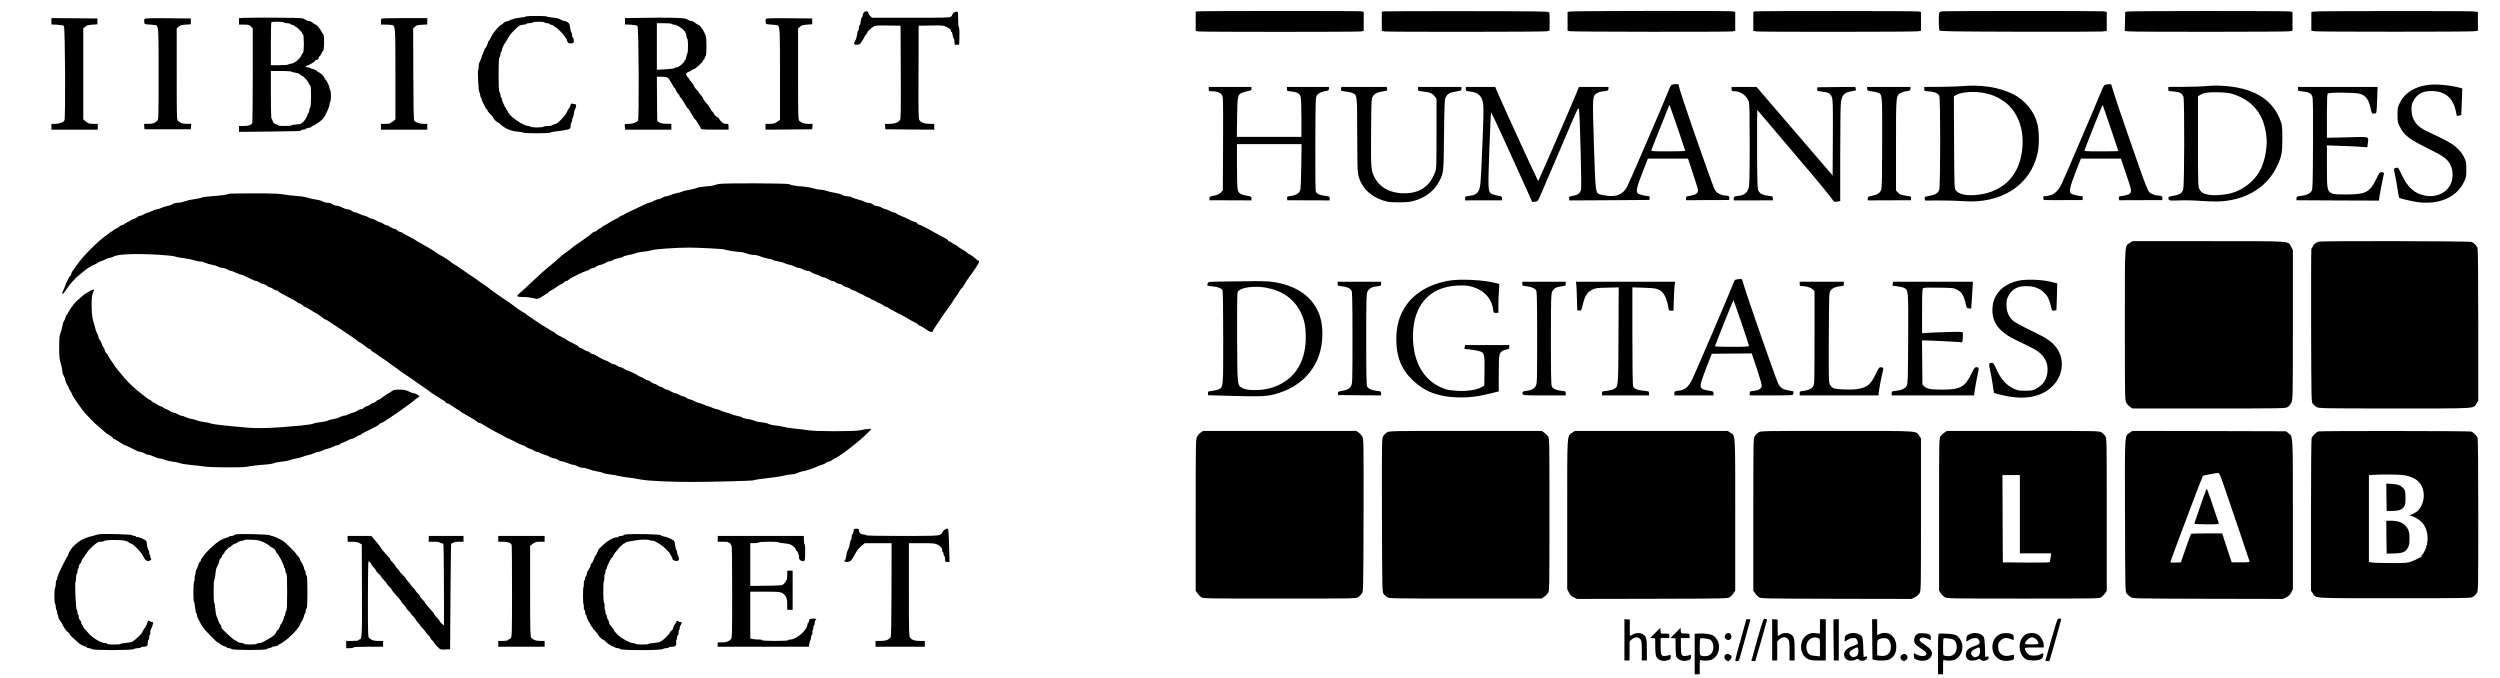<?xml version="1.0" standalone="no"?>
<!DOCTYPE svg PUBLIC "-//W3C//DTD SVG 20010904//EN"
 "http://www.w3.org/TR/2001/REC-SVG-20010904/DTD/svg10.dtd">
<svg version="1.0" xmlns="http://www.w3.org/2000/svg"
 width="3452pt" height="936pt" viewBox="0 0 3452 936"
 preserveAspectRatio="xMidYMid meet">

<g transform="translate(0,936) scale(0.1,-0.1)"
fill="#000000" stroke="none">
<path d="M11925 9184 c-8 -13 -15 -32 -15 -44 0 -11 -4 -20 -9 -20 -5 0 -12
-25 -16 -55 -3 -30 -11 -55 -16 -55 -5 0 -9 -16 -9 -35 0 -19 -4 -35 -9 -35
-5 0 -12 -23 -16 -52 -4 -29 -11 -60 -16 -70 -5 -10 -14 -28 -20 -39 -14 -28
0 -41 41 -37 20 2 37 11 44 23 6 11 13 22 16 25 8 8 30 44 39 65 5 12 16 27
25 34 9 7 14 17 11 21 -6 9 60 70 95 88 18 9 72 12 195 10 l170 -3 3 -644 c2
-590 1 -646 -15 -663 -29 -33 -74 -48 -140 -48 l-64 0 3 -37 3 -38 338 -3 337
-2 0 40 0 40 -63 0 c-66 0 -111 15 -140 48 -15 16 -16 77 -14 663 l2 644 170
3 c168 3 170 2 223 -25 33 -17 52 -34 52 -45 0 -10 4 -18 9 -18 5 0 12 -20 15
-45 4 -24 11 -47 17 -50 5 -4 9 -24 9 -46 0 -39 1 -40 33 -37 l32 3 3 114 c2
69 -1 118 -8 125 -5 5 -10 55 -10 113 0 101 0 103 -23 103 -22 0 -57 -27 -57
-44 0 -4 -8 -15 -17 -24 -15 -16 -64 -17 -554 -17 l-537 0 -26 24 c-14 14 -26
32 -26 42 0 28 -47 30 -65 3z"/>
<path d="M16538 9203 l-28 -4 0 -133 0 -133 38 -7 c48 -8 2196 -8 2245 0 l37
7 0 132 0 132 -37 7 c-41 6 -2211 6 -2255 -1z"/>
<path d="M19113 9203 l-33 -4 0 -133 0 -133 46 -7 c64 -8 2179 -7 2229 2 l40
7 3 120 c1 66 -2 127 -8 135 -8 13 -145 15 -1127 16 -615 1 -1133 -1 -1150 -3z"/>
<path d="M21675 9201 l-30 -6 0 -130 0 -130 30 -6 c39 -9 2178 -11 2239 -3
l46 7 0 132 0 132 -46 7 c-61 8 -2200 6 -2239 -3z"/>
<path d="M24243 9203 l-33 -4 0 -133 0 -133 46 -7 c64 -8 2179 -7 2229 2 l40
7 0 130 0 130 -40 7 c-41 7 -2184 8 -2242 1z"/>
<path d="M26815 9203 c-16 -3 -33 -10 -37 -16 -11 -17 -9 -229 2 -247 8 -13
142 -15 1087 -18 593 -2 1111 0 1151 3 l72 7 0 132 0 133 -52 7 c-59 6 -2175
6 -2223 -1z"/>
<path d="M29380 9201 l-35 -6 -3 -131 -3 -131 53 -6 c73 -9 2173 -8 2223 1
l40 7 0 130 0 130 -40 7 c-49 8 -2186 8 -2235 -1z"/>
<path d="M31960 9201 l-45 -6 0 -130 0 -130 50 -7 c65 -8 2123 -8 2195 0 l55
7 0 130 0 130 -55 7 c-69 8 -2139 7 -2200 -1z"/>
<path d="M7256 9131 c-3 -4 -38 -11 -78 -15 -40 -4 -77 -11 -82 -16 -6 -6 -20
-10 -33 -10 -13 0 -23 -4 -23 -9 0 -5 -17 -11 -38 -14 -21 -4 -44 -15 -52 -27
-8 -11 -19 -20 -25 -20 -22 0 -113 -107 -141 -165 -16 -33 -32 -61 -36 -63 -5
-2 -8 -8 -8 -13 0 -16 -35 -89 -42 -89 -5 0 -8 -6 -8 -12 -1 -7 -9 -31 -20
-53 -11 -22 -19 -46 -20 -53 0 -7 -5 -22 -12 -35 -25 -50 -28 -58 -28 -96 0
-22 -3 -42 -7 -44 -12 -8 3 -297 16 -310 6 -6 11 -23 11 -38 0 -15 5 -31 10
-34 6 -3 10 -14 10 -23 0 -9 11 -37 25 -62 13 -25 27 -53 31 -62 3 -10 10 -18
15 -18 5 0 9 -6 9 -13 0 -7 18 -31 40 -52 22 -21 40 -44 40 -49 0 -13 51 -66
64 -66 5 0 24 -13 41 -30 55 -54 141 -90 228 -97 43 -3 80 -10 83 -15 7 -11
374 -11 374 1 0 5 28 11 63 15 34 3 73 8 87 11 14 2 43 7 65 11 54 9 65 20 65
65 0 22 5 39 10 39 6 0 10 13 10 29 0 17 4 32 9 35 4 3 11 29 15 58 4 29 11
55 15 58 4 3 11 19 14 36 6 29 4 32 -25 38 -45 9 -46 9 -53 -24 -4 -16 -10
-30 -13 -30 -4 0 -15 -17 -25 -37 -25 -54 -36 -69 -95 -130 -38 -39 -64 -56
-88 -60 -19 -3 -34 -10 -34 -14 0 -5 -24 -9 -54 -9 -30 0 -58 -4 -61 -10 -3
-5 -44 -10 -90 -10 -46 0 -87 5 -90 10 -3 6 -17 10 -29 10 -63 0 -249 125
-277 185 -5 11 -18 34 -29 50 -11 17 -23 37 -26 45 -3 8 -12 29 -20 47 -8 17
-14 38 -14 46 0 9 -4 19 -10 22 -5 3 -10 19 -10 34 0 15 -6 33 -12 40 -10 9
-13 71 -13 241 0 170 3 232 13 242 6 6 12 24 12 39 0 15 5 31 10 34 6 3 10 13
10 22 0 16 30 84 40 93 4 3 10 12 13 20 4 8 16 29 27 45 11 17 23 37 26 45 4
8 36 44 71 79 59 58 69 65 114 69 27 2 49 8 49 13 0 5 18 9 39 9 22 0 43 5 46
10 3 6 42 10 86 10 46 0 79 -4 79 -10 0 -5 13 -10 29 -10 17 0 32 -4 36 -9 3
-5 19 -12 35 -16 17 -4 30 -11 30 -16 0 -5 6 -9 13 -9 16 0 137 -121 137 -138
0 -6 4 -12 9 -12 5 0 12 -12 16 -27 4 -16 11 -34 17 -40 11 -14 56 -17 74 -5
13 8 7 72 -7 72 -5 0 -9 16 -9 35 0 19 -4 35 -10 35 -5 0 -12 27 -16 60 -5 48
-12 65 -32 80 -13 11 -33 20 -43 20 -18 0 -27 3 -81 31 -13 7 -53 14 -91 17
-37 3 -70 9 -73 13 -7 12 -291 12 -298 0z"/>
<path d="M3353 9113 l-53 -4 0 -45 0 -44 70 0 c61 0 72 -3 95 -25 l25 -26 0
-642 c0 -353 -3 -651 -6 -662 -8 -29 -50 -45 -121 -45 l-63 0 0 -40 0 -41 388
4 c491 6 459 5 467 17 3 5 19 10 36 10 16 0 29 4 29 9 0 5 18 11 40 15 22 3
40 10 40 14 0 4 15 13 33 21 30 13 99 62 122 86 33 35 95 167 95 203 0 17 5
34 10 37 6 3 10 39 10 80 0 41 -4 77 -10 80 -5 3 -10 16 -10 27 0 26 -36 102
-56 118 -7 7 -14 18 -14 24 0 15 -62 76 -76 76 -6 0 -19 9 -29 20 -10 11 -33
22 -51 26 -19 3 -37 10 -40 15 -3 5 -18 9 -35 9 -36 0 -38 17 -3 26 30 8 104
54 104 65 0 4 11 10 25 13 16 4 25 13 25 26 0 11 4 20 10 20 5 0 17 17 27 38
9 20 22 40 27 44 15 10 15 216 0 226 -6 4 -14 14 -18 22 -25 53 -71 110 -89
110 -5 0 -22 11 -39 25 -16 14 -38 25 -49 25 -19 0 -34 6 -81 33 -17 9 -119
12 -403 13 -209 1 -404 -1 -432 -3z m567 -63 c0 -5 18 -10 39 -10 22 0 42 -4
46 -9 3 -5 19 -12 35 -16 17 -4 30 -11 30 -16 0 -5 5 -9 12 -9 16 0 88 -71 88
-86 0 -7 6 -14 13 -17 16 -5 17 -244 1 -255 -5 -4 -17 -23 -26 -42 -25 -53
-101 -110 -146 -110 -12 0 -24 -4 -27 -10 -4 -6 -57 -10 -126 -10 l-119 0 0
293 c0 162 3 297 7 300 11 11 173 8 173 -3z m104 -679 c3 -4 28 -11 54 -15 30
-4 56 -14 67 -26 10 -11 23 -20 30 -20 15 0 68 -58 85 -95 8 -16 19 -33 25
-37 15 -11 13 -300 -3 -306 -7 -2 -12 -19 -12 -38 0 -19 -4 -34 -10 -34 -5 0
-10 -5 -10 -11 0 -22 -34 -83 -63 -113 -26 -25 -39 -31 -91 -34 -34 -2 -65 -8
-71 -13 -12 -11 -185 -12 -185 0 0 4 -14 12 -32 17 -24 7 -35 18 -42 42 -5 18
-13 32 -17 32 -5 0 -9 149 -9 330 l0 330 139 0 c77 0 142 -4 145 -9z"/>
<path d="M8838 9113 l-208 -3 0 -44 0 -44 80 -3 c47 -3 84 -9 92 -17 18 -18
25 -1287 7 -1308 -21 -26 -72 -44 -124 -44 -28 0 -54 -2 -56 -5 -3 -2 -3 -20
-1 -40 l4 -35 319 0 319 0 0 40 0 40 -67 1 c-46 0 -78 6 -98 18 l-30 18 -3
306 -2 307 67 0 c67 -1 92 -10 106 -40 4 -8 16 -28 27 -45 11 -16 23 -38 26
-47 4 -10 10 -18 14 -18 4 0 11 -8 14 -17 9 -26 30 -60 51 -83 10 -11 14 -20
10 -20 -4 0 1 -8 12 -17 11 -10 23 -25 26 -33 4 -8 16 -28 27 -45 11 -16 23
-37 27 -45 3 -8 14 -22 23 -30 9 -8 20 -22 23 -30 4 -8 16 -28 27 -45 11 -16
23 -37 27 -45 3 -8 14 -22 23 -30 9 -8 20 -22 23 -30 4 -8 16 -28 27 -45 11
-16 23 -38 26 -47 6 -16 24 -18 195 -18 l189 0 0 40 c0 39 -1 40 -35 40 -27 0
-43 8 -65 30 -17 17 -30 35 -30 40 0 5 -10 15 -22 21 -28 15 -48 35 -48 47 0
5 -10 17 -21 28 -12 10 -25 28 -30 39 -13 29 -31 56 -54 79 -22 23 -41 51 -54
81 -5 11 -18 29 -30 39 -11 11 -21 23 -21 29 0 5 -10 18 -22 28 -21 19 -38 44
-56 84 -6 11 -19 29 -31 39 -11 11 -21 23 -21 28 0 6 -9 17 -19 26 -11 10 -22
27 -26 39 -5 18 1 25 32 39 21 10 40 21 43 25 3 3 16 10 30 14 29 8 130 103
130 122 0 7 5 13 10 13 6 0 10 9 10 19 0 11 6 21 12 23 17 6 18 254 1 289 -6
13 -14 31 -17 39 -20 47 -71 110 -89 110 -5 0 -22 11 -39 25 -16 14 -38 25
-49 25 -19 0 -31 5 -79 30 -27 15 -254 20 -632 13z m437 -83 c3 -5 15 -10 27
-10 32 0 90 -30 130 -68 28 -26 39 -46 44 -79 3 -24 10 -46 15 -49 12 -7 12
-180 0 -202 -6 -9 -13 -34 -16 -54 -3 -21 -10 -38 -15 -38 -6 0 -10 -6 -10
-14 0 -8 -15 -26 -32 -40 -18 -15 -38 -31 -45 -36 -7 -6 -20 -10 -31 -10 -10
0 -23 -5 -29 -11 -6 -6 -63 -13 -127 -16 l-116 -6 0 322 0 321 99 0 c56 0 103
-4 106 -10z"/>
<path d="M710 9066 l0 -44 80 -3 c47 -3 84 -9 92 -17 18 -18 25 -1287 7 -1308
-22 -26 -73 -44 -126 -44 l-53 0 0 -40 0 -40 320 0 320 0 0 40 0 40 -63 0
c-55 0 -67 4 -100 31 l-37 30 0 628 0 628 25 23 c20 19 40 25 98 29 l72 6 0
40 0 40 -317 3 -318 2 0 -44z"/>
<path d="M1994 9096 c-3 -8 -4 -27 -2 -43 3 -28 4 -28 85 -33 45 -3 83 -8 85
-10 27 -42 28 -65 28 -675 0 -593 -1 -626 -18 -642 -35 -34 -62 -43 -122 -43
l-61 0 3 -37 3 -38 320 0 320 0 3 38 3 37 -61 0 c-58 0 -82 8 -122 40 -17 14
-18 47 -18 645 l0 632 26 24 c21 19 39 25 97 29 l72 5 0 40 0 40 -318 3 c-268
2 -318 0 -323 -12z"/>
<path d="M5267 9103 c-4 -3 -7 -24 -7 -45 l0 -38 68 0 c37 0 76 -3 87 -6 44
-12 45 -24 45 -679 l0 -622 -23 -21 c-13 -12 -29 -22 -35 -22 -7 0 -12 -4 -12
-10 0 -6 -28 -10 -65 -10 l-65 0 0 -40 0 -40 320 0 320 0 0 40 0 40 -53 0
c-54 0 -104 18 -127 44 -8 11 -12 181 -13 643 l-2 628 24 25 c21 21 36 25 98
28 l73 4 0 44 0 44 -313 0 c-173 0 -317 -3 -320 -7z"/>
<path d="M10574 9096 c-3 -8 -4 -27 -2 -43 3 -28 4 -28 85 -33 45 -3 83 -8 85
-10 27 -42 28 -65 28 -677 l0 -628 -39 -27 c-32 -23 -50 -28 -100 -28 l-61 0
0 -40 0 -40 323 2 322 3 3 38 3 37 -61 0 c-58 0 -82 8 -122 40 -17 14 -18 47
-18 645 l0 632 26 24 c21 19 39 25 97 29 l72 5 0 40 0 40 -318 3 c-268 2 -318
0 -323 -12z"/>
<path d="M23098 8193 c-21 -3 -30 -15 -49 -61 -66 -168 -556 -1305 -581 -1349
-62 -111 -143 -145 -291 -124 -43 6 -86 15 -97 21 -49 26 -50 34 -71 677 -20
632 -19 663 21 703 19 19 78 40 115 40 44 1 65 12 65 36 l0 24 -204 0 -204 0
-31 -77 c-67 -167 -526 -1222 -532 -1223 -5 0 -448 963 -543 1183 l-51 117
-202 0 -203 0 0 -29 c0 -27 3 -28 53 -34 117 -12 169 -59 186 -167 8 -48 6
-186 -9 -540 -23 -564 -26 -602 -50 -658 -22 -48 -54 -67 -138 -78 -48 -6 -52
-9 -52 -34 l0 -27 255 1 255 0 0 27 c0 25 -4 28 -61 38 -34 6 -72 17 -85 26
-48 31 -49 56 -29 611 10 283 21 514 24 514 6 0 333 -712 488 -1060 42 -96 78
-177 79 -178 2 -2 20 -1 41 3 38 6 40 8 78 98 54 129 358 838 446 1041 66 151
74 166 81 140 13 -54 39 -1076 29 -1113 -15 -51 -37 -69 -100 -82 -67 -14 -72
-18 -65 -46 l6 -21 551 3 552 4 3 25 c2 14 0 26 -5 26 -42 0 -142 25 -156 38
-31 27 -17 89 64 295 l73 187 277 0 277 0 65 -197 c36 -109 68 -209 70 -222
13 -56 -19 -81 -120 -97 -38 -6 -43 -10 -43 -33 l0 -26 297 2 298 1 3 23 c5
27 -13 39 -58 39 -20 0 -56 10 -80 23 -36 17 -50 33 -72 77 -14 30 -119 323
-233 650 -195 563 -255 744 -255 776 0 14 -23 16 -82 7z m66 -599 c58 -171
106 -314 106 -317 0 -4 -106 -7 -236 -7 -220 0 -236 1 -231 18 2 9 55 143 117
297 62 154 116 291 121 304 5 13 11 22 13 20 2 -2 51 -144 110 -315z"/>
<path d="M29077 8191 c-24 -5 -33 -18 -66 -101 -74 -182 -504 -1186 -542
-1265 -49 -100 -100 -149 -170 -164 -27 -6 -59 -11 -71 -11 -16 0 -19 -4 -14
-22 3 -13 6 -25 6 -28 0 -3 120 -4 267 -3 l268 1 3 26 c2 14 0 26 -5 26 -42 0
-142 25 -156 38 -30 27 -17 88 63 295 l73 187 276 0 276 0 62 -182 c74 -217
83 -251 76 -278 -7 -28 -46 -46 -114 -55 -53 -7 -55 -8 -51 -33 l4 -27 296 1
297 1 3 23 c5 28 -12 40 -58 40 -19 0 -54 9 -77 19 -69 32 -50 -15 -366 896
-69 198 -142 414 -162 480 -20 66 -38 126 -41 133 -4 13 -30 14 -77 3z m70
-609 c56 -167 103 -305 103 -308 0 -2 -106 -4 -236 -4 -220 0 -236 1 -231 18
3 13 138 352 239 602 8 19 12 21 16 10 3 -8 52 -151 109 -318z"/>
<path d="M33540 8189 c-191 -21 -334 -109 -403 -248 -30 -61 -32 -73 -32 -166
0 -93 2 -105 33 -167 57 -115 129 -171 378 -293 230 -113 280 -150 324 -242
33 -68 34 -178 1 -250 -56 -127 -200 -193 -356 -164 -144 27 -241 113 -321
286 -46 98 -50 104 -74 98 -14 -3 -28 -8 -32 -12 -4 -3 2 -42 12 -86 10 -44
26 -132 35 -195 9 -63 20 -118 23 -121 10 -10 169 -47 248 -59 292 -42 539 61
641 268 37 73 38 80 38 182 0 99 -2 109 -33 172 -23 48 -52 84 -100 128 -65
60 -125 93 -424 234 -133 63 -199 159 -200 290 -1 62 3 81 28 126 50 92 125
133 244 133 184 1 298 -90 337 -266 l17 -79 30 6 c16 4 30 7 31 9 1 1 5 84 8
184 l6 182 -37 10 c-132 35 -314 52 -422 40z"/>
<path d="M27080 8170 c-41 -4 -173 -8 -292 -9 l-218 -1 0 -29 c0 -28 1 -28 68
-33 78 -6 123 -26 140 -63 17 -37 16 -1245 -1 -1294 -16 -46 -50 -69 -122 -82
-33 -7 -65 -13 -71 -15 -7 -1 -9 -14 -7 -28 l5 -25 202 1 c110 0 255 -4 320
-9 529 -43 936 220 1032 666 24 112 22 304 -5 405 -46 175 -172 326 -342 410
-187 92 -444 131 -709 106z m328 -96 c97 -20 159 -46 244 -101 189 -123 289
-352 275 -623 -21 -390 -247 -638 -619 -680 -153 -18 -266 7 -305 66 -17 26
-18 67 -21 661 l-3 632 27 17 c67 44 258 58 402 28z"/>
<path d="M30450 8170 c-41 -4 -173 -8 -292 -9 l-218 -1 0 -29 c0 -28 1 -28 68
-33 89 -7 128 -27 141 -76 16 -54 13 -1213 -2 -1271 -16 -58 -48 -80 -136 -94
-72 -12 -84 -22 -62 -56 7 -11 35 -13 144 -8 75 3 215 0 314 -8 118 -8 214 -9
279 -4 354 30 624 204 758 490 61 128 71 182 71 379 -1 159 -3 181 -24 239
-105 286 -347 444 -736 481 -119 11 -187 11 -305 0z m385 -110 c280 -89 435
-291 461 -602 13 -160 -30 -354 -104 -477 -80 -132 -221 -241 -368 -284 -96
-28 -233 -40 -315 -28 -83 13 -116 32 -141 82 -17 31 -18 84 -18 656 l0 623
26 17 c52 33 114 43 254 39 104 -3 151 -9 205 -26z"/>
<path d="M16690 8130 c0 -29 2 -30 43 -30 63 0 114 -17 137 -47 20 -26 20 -32
18 -674 l-3 -649 -30 -30 c-23 -23 -46 -33 -93 -42 -57 -11 -62 -14 -62 -37
l0 -26 290 -1 290 -1 0 27 c0 25 -4 28 -66 38 -82 14 -110 32 -123 79 -7 23
-11 160 -11 336 l0 297 446 0 446 0 -4 -307 c-3 -208 -8 -317 -16 -335 -16
-38 -65 -66 -129 -74 -51 -6 -54 -8 -51 -33 l3 -26 293 -1 292 -1 0 27 c0 26
-3 28 -57 35 -73 9 -118 27 -132 54 -8 14 -11 210 -9 665 3 638 3 645 24 673
22 29 62 47 127 58 31 5 37 10 37 30 l0 25 -290 0 -290 0 0 -29 c0 -27 2 -28
58 -34 82 -7 119 -28 131 -75 6 -21 11 -147 11 -294 l0 -258 -446 0 -446 0 4
268 c4 307 7 319 80 345 24 9 60 18 81 22 31 5 37 10 37 30 l0 25 -295 0 -295
0 0 -30z"/>
<path d="M18517 8134 c-5 -29 -3 -30 72 -39 30 -3 70 -12 88 -20 63 -26 63
-29 63 -568 0 -307 4 -505 11 -543 32 -175 156 -309 344 -371 70 -23 97 -26
215 -27 155 -1 221 13 339 70 92 46 174 125 223 219 62 120 61 107 67 640 5
429 8 494 22 520 27 48 52 65 115 76 32 6 69 13 82 15 16 3 22 11 22 29 l0 25
-300 0 -300 0 0 -29 c0 -27 2 -28 63 -34 98 -10 134 -24 164 -64 l28 -36 0
-481 c0 -472 0 -482 -22 -539 -69 -182 -194 -274 -386 -285 -210 -11 -372 69
-450 224 -46 91 -49 128 -45 619 3 436 4 462 23 492 23 39 67 62 134 70 62 7
72 13 64 41 l-5 22 -313 0 -313 0 -5 -26z"/>
<path d="M23910 8130 c0 -29 2 -30 43 -30 86 -1 170 -65 196 -149 8 -27 11
-205 11 -592 -1 -495 -3 -559 -18 -604 -22 -63 -61 -91 -142 -100 -57 -7 -60
-8 -60 -35 l0 -27 270 0 270 1 0 27 c0 26 -3 28 -57 34 -81 10 -119 28 -140
67 -16 30 -18 69 -21 453 -1 231 -1 476 0 544 l3 123 121 -143 c67 -79 269
-317 449 -529 281 -329 425 -505 480 -583 10 -14 20 -16 54 -11 l41 7 0 655
c0 447 4 676 11 721 16 90 49 124 138 139 35 6 65 13 67 15 2 1 1 13 -3 25
l-5 22 -262 -2 -261 -3 -3 -26 c-3 -25 0 -26 57 -32 94 -10 126 -27 145 -78
15 -39 16 -101 14 -563 l-3 -519 -525 611 -525 611 -172 1 -173 0 0 -30z"/>
<path d="M25782 8133 c3 -26 7 -28 60 -34 32 -4 71 -12 88 -19 62 -25 60 -9
59 -682 0 -439 -4 -624 -12 -652 -16 -51 -49 -74 -125 -89 -57 -11 -62 -14
-62 -38 l0 -26 298 1 297 1 3 26 c3 24 0 26 -75 37 -66 10 -82 17 -105 42
l-28 30 0 625 c0 710 -2 688 74 725 23 11 51 20 62 20 43 0 64 12 64 36 l0 24
-301 0 -300 0 3 -27z"/>
<path d="M31730 8131 c0 -27 2 -28 65 -34 86 -8 121 -27 135 -75 8 -25 10
-228 8 -652 -2 -513 -5 -620 -17 -643 -20 -38 -74 -64 -149 -73 -58 -6 -62 -8
-62 -33 l0 -26 569 -3 569 -2 7 52 c7 51 47 256 60 310 6 23 3 26 -24 30 -31
4 -32 3 -78 -91 -92 -188 -146 -216 -418 -216 -144 0 -175 3 -203 18 -58 32
-62 53 -62 373 l0 287 188 -7 c103 -3 228 -9 279 -13 l91 -6 7 56 c12 96 34
90 -285 81 l-280 -7 0 300 c0 219 3 302 12 311 19 19 380 16 444 -3 77 -23
120 -78 144 -185 20 -94 19 -91 52 -88 37 4 34 -10 42 206 l6 162 -550 0 -550
0 0 -29z"/>
<path d="M9930 6820 c-25 -4 -57 -13 -71 -18 -14 -6 -68 -13 -120 -17 -52 -4
-106 -14 -121 -21 -14 -7 -59 -19 -100 -25 -40 -6 -84 -17 -98 -24 -14 -7 -50
-18 -80 -23 -30 -6 -68 -18 -85 -26 -16 -9 -41 -16 -55 -16 -14 0 -38 -9 -55
-20 -16 -11 -39 -20 -51 -20 -12 0 -42 -11 -68 -25 -26 -14 -54 -25 -63 -25
-8 0 -32 -9 -52 -19 -20 -10 -63 -31 -96 -46 -113 -51 -190 -88 -195 -95 -3
-4 -16 -11 -30 -15 -14 -4 -34 -15 -45 -25 -11 -10 -30 -21 -43 -25 -13 -4
-49 -24 -80 -44 -31 -21 -67 -41 -79 -45 -13 -4 -23 -11 -23 -15 0 -5 -13 -14
-29 -21 -16 -6 -37 -20 -47 -31 -9 -10 -25 -19 -35 -19 -9 0 -19 -4 -21 -9 -3
-8 -186 -142 -227 -166 -9 -5 -48 -35 -86 -66 -39 -30 -78 -60 -88 -65 -10 -6
-37 -28 -60 -50 -23 -22 -67 -60 -97 -84 -111 -91 -168 -142 -310 -276 -41
-40 -97 -91 -125 -114 -73 -62 -71 -70 17 -71 67 0 117 -7 190 -25 22 -5 40 2
89 35 34 23 65 41 70 41 5 0 9 5 9 11 0 5 15 17 33 25 17 8 57 32 87 54 30 22
60 40 66 40 6 0 19 9 29 20 10 11 26 20 35 20 10 0 24 7 31 16 8 9 32 25 54
35 22 10 47 23 55 28 33 19 127 59 153 65 15 4 27 11 27 16 0 5 17 12 38 16
20 3 46 14 57 24 11 10 37 20 58 23 20 3 50 15 66 26 16 12 39 21 51 21 13 0
37 8 54 19 17 10 50 21 74 25 24 4 54 13 67 22 12 8 51 19 85 25 35 5 74 16
89 23 14 7 61 16 103 20 43 4 97 14 120 22 40 14 335 35 503 35 115 1 483 -18
494 -25 15 -10 178 -36 223 -36 21 0 60 -9 88 -20 28 -11 72 -20 97 -20 26 0
65 -8 87 -19 23 -10 70 -24 106 -31 36 -6 70 -16 77 -21 6 -6 39 -14 73 -20
34 -5 72 -16 83 -23 12 -8 42 -17 66 -21 24 -4 58 -16 75 -26 17 -10 42 -19
56 -19 14 0 40 -9 58 -20 18 -11 45 -20 61 -20 16 0 39 -8 52 -19 13 -10 39
-22 58 -26 19 -4 48 -16 65 -26 17 -10 40 -19 51 -19 11 0 38 -12 60 -25 22
-14 49 -25 61 -25 12 0 31 -9 44 -20 13 -11 35 -20 50 -20 15 0 35 -9 44 -19
10 -10 32 -22 51 -25 18 -4 44 -15 58 -26 14 -11 32 -20 41 -20 9 0 34 -11 56
-25 22 -14 45 -25 51 -25 6 0 23 -8 37 -19 15 -10 38 -22 52 -26 14 -4 32 -13
40 -20 8 -7 26 -16 40 -20 14 -4 32 -13 40 -20 8 -7 26 -16 40 -20 14 -4 39
-18 56 -31 17 -13 38 -24 47 -24 9 0 18 -4 21 -9 3 -5 25 -18 48 -30 24 -12
50 -26 58 -31 8 -6 26 -15 40 -21 14 -5 41 -20 62 -32 78 -47 169 -97 177 -97
4 0 16 -9 26 -20 10 -11 23 -20 29 -20 9 0 44 -21 118 -71 25 -17 58 -17 58 0
0 6 46 78 100 156 8 12 36 52 62 91 26 38 61 87 78 109 16 22 33 47 36 55 4 8
24 38 44 65 20 28 45 65 54 83 9 17 20 32 24 32 4 0 12 8 17 19 18 34 90 143
103 157 7 7 37 50 67 94 53 79 66 110 45 110 -5 0 -18 8 -28 18 -29 28 -90 72
-100 72 -5 0 -15 7 -23 16 -7 8 -29 24 -48 35 -49 26 -71 41 -93 62 -10 9 -23
17 -29 17 -6 0 -25 11 -43 25 -18 14 -38 25 -44 25 -7 0 -12 4 -12 9 0 5 -12
16 -27 24 -35 17 -125 67 -178 97 -80 46 -188 100 -200 100 -7 0 -15 7 -19 15
-3 8 -12 15 -21 15 -8 0 -39 12 -68 26 -70 36 -126 60 -164 75 -18 6 -33 15
-33 20 0 4 -17 11 -37 15 -21 4 -46 13 -55 21 -9 8 -36 19 -60 24 -23 6 -50
16 -58 24 -8 7 -36 16 -62 20 -27 4 -48 11 -48 15 0 11 -48 30 -76 30 -14 0
-35 7 -47 15 -12 8 -49 21 -82 28 -33 8 -73 22 -90 31 -16 9 -48 16 -70 16
-22 0 -52 8 -65 17 -14 10 -59 23 -100 30 -41 6 -93 18 -115 27 -22 8 -59 15
-81 16 -23 0 -68 8 -100 19 -33 10 -97 21 -144 25 -102 7 -168 18 -195 33 -24
13 -894 16 -965 3z"/>
<path d="M3157 6684 c-11 -11 -106 -25 -234 -33 -67 -4 -128 -13 -135 -18 -7
-6 -53 -16 -103 -23 -49 -6 -111 -21 -137 -31 -26 -10 -67 -19 -93 -19 -29 0
-56 -7 -73 -19 -15 -10 -47 -22 -70 -25 -24 -4 -61 -15 -83 -26 -21 -11 -49
-20 -61 -20 -13 0 -45 -12 -73 -25 -27 -14 -57 -25 -65 -25 -8 0 -28 -9 -45
-20 -16 -11 -40 -20 -51 -20 -12 0 -27 -7 -34 -15 -7 -8 -30 -20 -51 -27 -22
-6 -44 -17 -50 -25 -6 -7 -17 -13 -23 -13 -7 0 -27 -11 -46 -25 -19 -14 -40
-25 -48 -25 -8 0 -27 -11 -44 -25 -16 -14 -35 -25 -42 -25 -7 0 -21 -9 -31
-20 -10 -11 -24 -20 -32 -20 -7 0 -13 -3 -13 -7 0 -5 -17 -19 -38 -33 -120
-79 -338 -297 -419 -417 -30 -46 -59 -85 -63 -88 -5 -3 -11 -19 -15 -35 -4
-17 -11 -30 -16 -30 -8 0 -69 -120 -69 -136 0 -4 -9 -27 -21 -51 -35 -72 -19
-84 25 -18 64 97 126 167 195 222 36 29 73 58 81 65 31 26 96 65 120 73 14 4
36 16 49 26 13 11 30 19 37 19 7 0 34 11 60 25 26 14 58 25 71 25 13 0 34 7
48 16 55 36 310 46 650 25 99 -6 186 -16 210 -25 22 -8 74 -18 115 -21 41 -4
100 -16 130 -26 30 -10 70 -19 90 -19 19 0 54 -9 78 -20 24 -11 64 -22 90 -26
25 -3 62 -15 81 -25 20 -10 49 -19 66 -19 16 0 45 -9 63 -20 18 -11 40 -20 50
-20 9 0 40 -11 67 -25 28 -13 57 -25 65 -25 15 0 58 -19 153 -66 26 -13 55
-24 66 -24 10 0 30 -9 44 -20 14 -11 35 -20 47 -20 12 0 36 -11 54 -25 18 -14
40 -25 48 -25 8 0 27 -9 41 -20 14 -11 35 -20 46 -20 12 0 21 -4 21 -9 0 -5
19 -19 43 -31 23 -12 65 -34 92 -50 28 -15 65 -35 83 -44 18 -8 40 -22 48 -31
9 -8 22 -15 30 -15 8 0 27 -11 42 -25 15 -14 32 -25 39 -25 6 0 39 -18 72 -40
33 -22 63 -40 66 -40 8 0 93 -59 113 -77 7 -7 18 -13 23 -13 6 0 25 -10 42
-23 18 -12 39 -27 48 -32 33 -20 204 -135 215 -143 6 -5 41 -29 77 -52 37 -24
67 -46 67 -50 0 -4 8 -10 18 -14 18 -6 73 -44 110 -76 13 -11 30 -20 37 -20 7
0 15 -7 19 -15 3 -8 16 -20 28 -25 13 -6 43 -26 68 -45 25 -19 54 -39 65 -45
11 -6 40 -26 65 -45 25 -19 68 -50 97 -70 29 -19 58 -41 65 -48 8 -6 21 -16
30 -22 9 -5 49 -32 89 -60 39 -27 79 -54 88 -60 9 -5 18 -12 21 -15 3 -3 34
-25 70 -50 96 -65 124 -84 130 -91 3 -4 19 -15 36 -25 17 -11 56 -36 86 -56
30 -21 59 -38 64 -38 5 0 15 -9 22 -20 7 -11 20 -20 30 -20 10 0 46 -20 80
-45 34 -25 65 -45 69 -45 3 0 14 -7 24 -16 10 -9 31 -23 48 -32 102 -56 180
-104 191 -117 7 -8 20 -15 30 -15 9 0 28 -8 41 -18 13 -10 35 -23 49 -30 14
-7 48 -26 75 -42 48 -28 73 -42 140 -76 17 -8 37 -19 45 -25 8 -5 25 -14 38
-19 12 -6 32 -14 45 -20 12 -5 29 -14 37 -19 35 -21 123 -61 135 -61 7 0 23
-9 37 -19 13 -11 38 -23 54 -27 16 -4 41 -15 56 -25 14 -11 35 -19 47 -19 11
0 35 -9 53 -20 18 -11 40 -20 49 -20 9 0 37 -11 63 -25 26 -14 57 -25 69 -25
12 0 36 -9 52 -20 17 -11 40 -20 53 -20 12 0 49 -11 82 -25 33 -14 70 -25 82
-25 13 0 38 -9 56 -20 18 -11 50 -20 71 -20 22 0 61 -9 87 -20 26 -11 76 -25
111 -30 35 -5 70 -14 78 -20 7 -6 48 -15 91 -20 44 -5 97 -15 119 -21 22 -6
78 -15 125 -21 47 -5 128 -18 180 -28 101 -21 396 -35 725 -35 238 0 827 15
837 22 13 7 106 22 248 37 69 8 152 21 185 30 33 9 78 16 100 16 22 0 58 9 80
20 22 11 49 19 60 20 26 0 171 47 215 70 19 9 49 21 67 24 17 4 37 14 43 21 7
8 27 17 45 21 19 3 41 15 51 25 9 10 21 19 27 19 32 0 291 193 412 308 50 47
92 89 94 95 4 11 -72 4 -149 -14 -74 -18 -627 -18 -720 0 -36 6 -114 16 -173
21 -60 6 -132 16 -160 24 -29 8 -83 17 -122 21 -38 4 -81 14 -94 22 -13 9 -54
18 -90 21 -36 2 -82 12 -101 22 -19 9 -62 20 -95 24 -32 4 -66 13 -75 20 -8 8
-35 17 -60 21 -25 4 -63 15 -85 24 -23 10 -57 21 -76 25 -19 3 -53 15 -74 26
-22 11 -48 20 -60 20 -11 1 -38 9 -60 20 -22 11 -47 19 -55 20 -9 0 -33 9 -55
20 -21 11 -55 23 -74 26 -20 4 -47 15 -61 25 -14 9 -42 20 -62 24 -21 4 -42
13 -48 20 -6 8 -26 17 -43 20 -18 4 -46 16 -63 26 -17 10 -40 19 -50 19 -11 0
-37 11 -59 25 -22 13 -48 25 -58 25 -11 0 -30 9 -44 20 -14 11 -33 20 -42 20
-9 0 -27 9 -41 20 -14 11 -32 20 -41 20 -8 0 -30 11 -49 25 -19 14 -41 25 -51
25 -9 0 -27 8 -40 19 -13 10 -35 22 -49 26 -14 4 -32 13 -40 19 -19 16 -118
63 -150 72 -14 4 -36 15 -49 25 -13 11 -33 19 -43 19 -11 0 -31 9 -45 20 -14
11 -35 20 -47 20 -12 0 -38 11 -58 25 -20 14 -41 25 -47 25 -13 0 -111 50
-140 72 -13 10 -33 18 -45 18 -12 0 -29 9 -39 20 -9 11 -25 20 -36 20 -10 0
-29 9 -43 19 -13 11 -37 23 -51 26 -15 4 -27 11 -27 16 0 5 -17 17 -37 28 -21
10 -58 29 -83 42 -25 13 -47 26 -50 30 -3 4 -21 14 -40 23 -57 27 -94 49 -109
64 -8 7 -24 18 -35 23 -12 5 -41 23 -66 39 -25 16 -56 35 -70 42 -14 7 -27 15
-30 19 -3 3 -52 36 -110 74 -58 38 -106 72 -108 77 -2 4 -7 8 -12 8 -10 0 -99
60 -153 103 -23 17 -49 37 -58 42 -19 11 -123 82 -214 146 -33 24 -64 48 -70
54 -5 6 -37 29 -70 50 -33 21 -62 41 -65 45 -4 5 -69 49 -145 100 -13 8 -55
38 -94 65 -39 28 -84 57 -99 65 -15 8 -29 17 -32 20 -25 26 -105 78 -170 112
-14 7 -27 15 -30 19 -7 8 -88 60 -120 77 -14 7 -43 24 -65 37 -22 13 -58 34
-80 46 -22 12 -42 24 -45 28 -3 3 -36 22 -75 41 -38 19 -81 43 -94 53 -13 9
-31 17 -41 17 -9 0 -25 9 -35 20 -10 11 -27 20 -37 20 -11 0 -36 11 -56 25
-20 14 -45 25 -55 25 -10 0 -30 9 -44 20 -14 11 -33 20 -42 20 -9 0 -34 12
-56 25 -22 14 -49 25 -60 25 -11 0 -33 9 -50 20 -16 11 -37 20 -47 20 -9 0
-40 11 -70 25 -29 14 -61 25 -71 25 -11 0 -30 9 -44 20 -14 11 -38 20 -54 20
-15 0 -49 11 -75 25 -26 14 -61 25 -78 25 -17 0 -42 9 -56 20 -15 12 -41 20
-64 20 -21 0 -53 8 -70 19 -17 10 -57 21 -89 25 -32 3 -83 15 -115 25 -32 11
-99 22 -152 25 -52 3 -131 12 -175 20 -62 12 -159 16 -421 16 -187 0 -344 -3
-347 -6z"/>
<path d="M29409 6006 c-74 -50 -69 25 -69 -1133 0 -991 1 -1040 19 -1073 10
-19 33 -45 51 -57 l33 -23 1056 0 c1041 0 1056 0 1089 20 19 12 41 38 52 63
19 41 20 78 20 1073 l0 1031 -23 43 c-46 86 46 80 -1142 80 l-1050 0 -36 -24z"/>
<path d="M32016 6023 c-4 -5 -11 -8 -16 -8 -20 0 -71 -48 -66 -61 3 -8 2 -12
-4 -9 -5 3 -12 -9 -15 -27 -3 -18 -4 -500 -3 -1070 3 -1030 3 -1037 24 -1065
11 -15 36 -36 55 -45 32 -17 104 -18 1077 -18 1158 0 1078 -5 1127 67 l25 38
0 1042 c0 660 -4 1051 -10 1068 -13 35 -49 72 -83 84 -33 13 -2099 16 -2111 4z"/>
<path d="M23989 5503 c-35 -4 -38 -7 -59 -65 -32 -88 -524 -1236 -561 -1310
-60 -119 -98 -151 -198 -164 -48 -6 -51 -8 -51 -35 l0 -29 270 0 270 0 0 28
c0 27 -2 29 -71 39 -90 14 -113 33 -106 88 2 22 38 126 79 230 l74 190 276 3
276 2 72 -215 c48 -145 70 -224 66 -240 -9 -35 -45 -55 -110 -62 -54 -6 -56
-7 -56 -34 l0 -29 300 0 c252 0 300 2 300 14 0 8 3 21 6 29 4 12 -7 17 -48 22
-92 12 -133 36 -164 97 -32 62 -453 1269 -480 1376 -13 52 -23 72 -34 70 -8
-1 -31 -3 -51 -5z m56 -598 c58 -170 105 -315 105 -321 0 -10 -52 -13 -235
-13 -129 0 -235 3 -235 7 0 11 253 642 256 639 2 -1 50 -142 109 -312z"/>
<path d="M20010 5485 c-280 -47 -499 -181 -619 -379 -77 -129 -111 -260 -111
-436 0 -238 73 -416 234 -567 161 -152 343 -221 606 -230 156 -6 291 11 485
60 l90 23 0 245 c0 260 4 283 50 313 12 8 38 18 59 21 31 6 36 11 36 34 l0 26
-305 0 -304 0 -6 -24 c-3 -13 -4 -25 -3 -27 2 -2 35 -6 73 -9 39 -4 94 -13
122 -21 81 -22 84 -33 81 -276 l-3 -203 -40 -22 c-68 -37 -193 -56 -324 -50
-64 3 -137 12 -163 21 -294 94 -458 357 -458 735 1 422 224 677 610 698 130 7
203 -6 297 -52 110 -54 183 -155 199 -273 6 -51 7 -52 40 -52 l34 0 0 103 c0
56 3 146 7 199 l6 96 -42 12 c-167 45 -491 62 -651 35z"/>
<path d="M27852 5480 c-210 -56 -330 -189 -340 -376 -10 -194 89 -327 327
-441 240 -114 284 -138 330 -179 72 -65 104 -136 104 -230 -1 -121 -55 -208
-166 -266 -35 -19 -58 -23 -142 -23 -88 0 -107 3 -159 28 -106 49 -183 138
-246 282 -26 60 -37 75 -54 75 -45 0 -48 -11 -27 -101 11 -46 27 -136 36 -199
9 -63 18 -115 18 -116 1 -1 38 -10 82 -22 312 -81 553 -45 715 105 157 145
186 378 66 541 -63 85 -132 132 -350 237 -109 52 -218 112 -242 131 -65 54
-99 130 -99 224 1 64 5 83 30 129 54 98 137 137 272 129 93 -5 161 -33 216
-86 49 -47 74 -95 94 -183 15 -70 16 -70 47 -67 l31 3 7 185 c3 102 5 186 4
187 -1 1 -44 12 -96 24 -138 32 -358 36 -458 9z"/>
<path d="M16924 5473 c-241 -3 -242 -3 -248 -26 -3 -12 -6 -25 -6 -28 0 -3 32
-9 71 -13 76 -7 123 -25 139 -55 6 -13 10 -242 10 -650 1 -693 1 -684 -59
-715 -17 -9 -58 -19 -91 -23 -57 -6 -60 -7 -60 -33 l0 -27 273 -8 c492 -14
558 -11 717 43 269 89 460 272 545 521 56 167 60 392 8 543 -89 257 -318 420
-658 467 -42 6 -149 10 -238 9 -89 -2 -271 -4 -403 -5z m568 -87 c221 -43 378
-156 468 -339 52 -106 70 -192 70 -348 0 -361 -177 -612 -494 -700 -118 -33
-312 -34 -373 -1 -81 43 -77 9 -81 699 -2 419 1 619 8 633 33 61 231 89 402
56z"/>
<path d="M18470 5441 c0 -27 2 -28 60 -34 70 -8 114 -28 132 -60 10 -17 13
-159 13 -652 0 -583 -1 -632 -18 -662 -21 -40 -59 -61 -129 -71 -48 -7 -53
-10 -53 -32 l0 -25 298 -3 297 -2 0 28 c0 28 -2 29 -60 35 -70 8 -114 28 -132
60 -10 17 -13 158 -13 647 0 563 2 629 17 662 20 45 61 68 134 75 51 6 54 7
54 34 l0 29 -300 0 -300 0 0 -29z"/>
<path d="M21020 5441 c0 -27 2 -28 60 -34 70 -8 114 -28 132 -60 10 -17 13
-159 13 -652 0 -583 -1 -632 -18 -662 -21 -40 -62 -62 -128 -70 -55 -6 -63
-13 -54 -43 6 -19 16 -20 301 -20 l294 0 0 29 c0 27 -2 29 -62 35 -71 8 -112
27 -130 59 -10 17 -13 158 -13 647 0 563 2 629 17 662 20 45 61 68 134 75 51
6 54 7 54 34 l0 29 -300 0 -300 0 0 -29z"/>
<path d="M21765 5438 c3 -18 7 -107 9 -198 l5 -165 28 -3 c28 -3 28 -1 50 90
27 114 60 164 128 198 45 22 64 25 208 28 l158 4 -3 -663 c-3 -730 -1 -704
-64 -741 -18 -10 -62 -21 -98 -25 -64 -6 -66 -7 -66 -34 l0 -29 325 0 325 0 0
29 c0 28 -1 28 -71 35 -89 8 -136 27 -149 61 -6 17 -10 277 -10 697 l0 670
153 -5 c175 -5 210 -14 260 -62 37 -36 71 -123 84 -212 5 -40 8 -43 38 -43
l32 0 6 178 c4 97 10 187 13 200 l6 22 -686 0 -687 0 6 -32z"/>
<path d="M24850 5440 c0 -27 3 -30 30 -30 59 0 128 -21 151 -46 l24 -26 0
-642 c0 -596 -1 -644 -18 -669 -23 -36 -68 -58 -133 -64 -51 -6 -54 -7 -54
-34 l0 -29 545 0 545 0 0 25 c0 30 47 279 61 319 10 33 0 46 -36 46 -15 0 -30
-21 -62 -89 -69 -147 -119 -189 -247 -212 -88 -15 -301 -8 -341 12 -16 8 -38
30 -48 49 -16 32 -17 79 -15 650 3 568 4 618 21 643 23 36 68 58 133 64 51 6
54 7 54 34 l0 29 -305 0 -305 0 0 -30z"/>
<path d="M26136 5448 c-3 -13 -6 -26 -6 -29 0 -3 29 -9 65 -12 35 -3 78 -13
96 -22 61 -32 60 -23 57 -703 -3 -559 -5 -620 -20 -648 -22 -39 -69 -62 -147
-70 -59 -7 -61 -8 -61 -35 l0 -29 568 0 569 0 13 88 c7 48 23 132 35 187 24
105 22 115 -20 115 -15 0 -30 -20 -62 -87 -91 -188 -154 -223 -408 -223 -150
0 -214 12 -246 46 l-24 26 -3 304 -3 304 23 0 c73 0 506 -22 520 -26 14 -4 17
5 20 58 2 35 2 69 0 76 -4 11 -46 12 -211 7 -113 -3 -239 -8 -278 -11 l-73 -5
0 304 c0 255 2 307 15 317 10 9 69 11 217 8 195 -3 206 -4 253 -29 60 -30 91
-80 115 -184 16 -67 18 -70 47 -73 l31 -3 6 83 c3 46 8 129 12 186 l6 102
-550 0 -550 0 -6 -22z"/>
<path d="M1230 5335 c-19 -14 -38 -25 -42 -25 -5 0 -19 -10 -32 -22 -13 -13
-41 -36 -61 -53 -21 -16 -42 -34 -46 -40 -54 -63 -85 -107 -102 -142 -12 -24
-24 -43 -28 -43 -4 0 -11 -15 -14 -32 -4 -18 -14 -40 -21 -49 -8 -9 -19 -45
-25 -79 -5 -34 -17 -76 -25 -93 -13 -23 -16 -65 -17 -186 0 -133 3 -167 21
-227 12 -39 22 -86 22 -105 0 -19 8 -47 18 -64 10 -16 21 -47 25 -68 3 -20 15
-49 26 -64 12 -14 21 -32 21 -40 0 -8 9 -26 20 -40 11 -14 20 -31 20 -37 0
-21 140 -223 195 -282 17 -17 52 -54 78 -82 26 -28 71 -70 100 -93 29 -24 62
-52 73 -63 23 -23 41 -36 92 -66 17 -11 32 -24 32 -30 0 -5 5 -10 11 -10 7 0
42 -20 80 -45 38 -25 73 -45 79 -45 5 0 34 -12 62 -27 109 -56 126 -63 149
-63 13 0 38 -9 54 -20 17 -11 41 -20 55 -20 14 0 48 -11 75 -25 28 -13 63 -25
78 -25 16 0 49 -9 75 -19 26 -11 75 -22 109 -26 35 -3 78 -12 97 -20 18 -8 87
-19 152 -25 66 -6 151 -16 189 -22 76 -13 518 -16 575 -4 67 13 176 26 264 31
50 3 102 12 118 19 15 8 63 17 105 21 43 4 93 13 111 21 18 7 61 18 95 24 34
6 76 17 92 25 17 7 48 17 70 21 22 3 57 15 77 25 21 11 48 19 60 19 13 0 39 8
58 19 19 10 52 21 73 25 21 4 52 15 70 25 18 11 49 22 70 25 20 4 37 11 37 16
0 5 17 14 38 20 20 7 51 21 68 31 17 11 40 19 51 19 10 0 34 11 53 25 19 14
42 25 51 25 10 0 21 5 25 11 3 6 25 19 48 30 22 10 48 23 56 28 8 5 26 14 40
20 59 28 97 50 109 65 8 9 19 16 26 16 7 0 54 28 105 63 50 34 99 67 108 72 9
6 50 35 91 65 40 30 82 60 92 66 11 6 34 25 52 41 19 17 44 36 55 42 12 7 22
15 22 19 0 11 -55 42 -77 42 -10 0 -40 12 -68 25 -40 20 -65 25 -129 25 -69 0
-83 -3 -112 -25 -18 -14 -35 -25 -38 -25 -7 0 -96 -61 -114 -77 -7 -7 -19 -13
-26 -13 -7 0 -21 -9 -30 -19 -10 -11 -29 -22 -43 -26 -14 -3 -32 -13 -40 -21
-9 -8 -28 -18 -44 -21 -15 -3 -36 -14 -45 -24 -9 -11 -27 -19 -39 -19 -12 0
-33 -8 -46 -19 -13 -10 -38 -21 -56 -25 -17 -4 -48 -16 -69 -27 -21 -10 -50
-19 -64 -19 -14 0 -39 -9 -56 -19 -17 -10 -55 -22 -85 -26 -30 -4 -67 -14 -84
-23 -16 -8 -65 -19 -108 -23 -43 -4 -84 -13 -91 -19 -8 -5 -85 -17 -172 -26
-399 -38 -588 -44 -784 -25 -58 6 -176 17 -263 25 -87 8 -177 21 -200 30 -23
8 -69 18 -102 21 -33 4 -71 13 -85 20 -14 7 -47 16 -73 20 -26 4 -64 16 -84
26 -21 11 -46 19 -58 19 -11 0 -33 9 -50 20 -16 11 -39 20 -51 20 -12 0 -38
11 -58 25 -20 14 -43 25 -50 25 -7 0 -25 9 -39 20 -14 11 -31 20 -39 20 -8 0
-29 11 -48 25 -19 14 -39 25 -45 25 -7 0 -20 9 -30 20 -10 11 -22 20 -27 20
-10 0 -22 9 -133 97 -85 67 -144 122 -212 199 -64 73 -143 171 -143 178 0 3
-16 27 -35 52 -20 26 -42 62 -50 80 -8 19 -18 34 -24 34 -5 0 -15 17 -21 38
-7 20 -18 44 -25 52 -7 8 -18 32 -24 52 -7 20 -19 42 -27 48 -7 7 -14 22 -14
34 0 11 -8 35 -18 51 -11 17 -22 48 -26 70 -4 22 -16 65 -27 95 -29 78 -33
347 -6 399 9 19 17 36 17 38 0 12 -42 -1 -70 -22z"/>
<path d="M16580 3388 c-18 -13 -41 -39 -51 -58 -18 -33 -19 -82 -19 -1081 l0
-1046 23 -33 c12 -18 35 -43 50 -54 28 -21 29 -21 1087 -21 1054 0 1059 0
1086 21 15 11 37 33 48 48 21 27 21 35 24 1079 2 1010 1 1053 -16 1087 -11 19
-34 45 -52 58 l-33 22 -1057 0 -1057 0 -33 -22z"/>
<path d="M19152 3390 c-18 -11 -41 -34 -52 -52 -20 -33 -20 -49 -18 -1093 3
-1042 3 -1060 23 -1087 11 -14 34 -35 50 -45 29 -17 79 -18 1081 -18 l1050 0
36 25 c20 13 44 38 55 55 17 29 18 77 18 1082 0 1051 0 1052 -21 1080 -11 15
-36 38 -54 51 l-33 22 -1051 0 c-1031 0 -1052 0 -1084 -20z"/>
<path d="M21709 3386 c-73 -50 -69 13 -69 -1134 l0 -1028 23 -44 c16 -33 34
-51 67 -68 l45 -22 1042 2 c1039 3 1042 3 1070 24 15 11 38 36 51 54 l22 33 0
1046 c0 1167 5 1089 -69 1138 l-34 23 -1056 0 -1056 0 -36 -24z"/>
<path d="M24282 3390 c-18 -11 -41 -34 -52 -52 -20 -32 -20 -53 -20 -1084 l0
-1051 23 -33 c12 -18 35 -43 50 -54 28 -21 31 -21 1070 -24 l1042 -2 45 22
c26 14 53 37 65 58 20 35 20 49 20 1086 l0 1050 -25 37 c-48 71 27 67 -1137
67 -1028 0 -1049 0 -1081 -20z"/>
<path d="M26850 3388 c-18 -13 -43 -36 -54 -51 -21 -28 -21 -29 -21 -1080 l0
-1052 22 -35 c12 -19 37 -44 55 -55 32 -20 51 -20 1085 -20 1051 0 1052 0
1080 21 15 11 38 36 51 54 l22 33 0 1051 c0 1031 0 1052 -20 1084 -11 18 -34
41 -52 52 -32 20 -53 20 -1084 20 l-1051 0 -33 -22z m1040 -1128 l0 -540 216
0 216 0 -7 -57 c-4 -32 -10 -61 -14 -66 -4 -4 -151 -6 -327 -5 l-319 3 -3 603
-2 602 120 0 120 0 0 -540z"/>
<path d="M29409 3386 c-74 -51 -70 22 -67 -1148 3 -1046 3 -1047 24 -1075 12
-15 36 -37 55 -48 33 -20 54 -20 1069 -23 l1035 -2 45 22 c33 17 51 35 68 68
l22 44 0 1028 c0 1134 3 1075 -63 1128 l-31 25 -1061 3 -1060 2 -36 -24z
m1304 -748 c36 -106 128 -378 206 -604 77 -226 141 -417 143 -425 2 -11 -21
-14 -122 -14 l-125 0 -66 200 -65 200 -211 0 c-116 0 -215 -3 -219 -7 -4 -4
-37 -94 -74 -200 l-66 -193 -72 -3 c-57 -2 -72 0 -72 11 0 13 438 1177 447
1186 4 6 178 39 209 40 18 1 29 -22 87 -191z"/>
<path d="M30463 2600 c-6 -14 -35 -97 -66 -185 -30 -88 -64 -187 -76 -220 -12
-32 -21 -63 -21 -67 0 -4 77 -8 171 -8 158 0 170 1 165 18 -3 9 -41 123 -85
252 -68 204 -80 232 -88 210z"/>
<path d="M32013 3403 c-26 -5 -81 -59 -94 -91 -5 -13 -9 -469 -9 -1065 l0
-1042 25 -38 c49 -72 -31 -67 1132 -67 1028 0 1049 0 1081 20 18 11 41 34 52
52 20 32 20 53 20 1075 0 620 -4 1052 -9 1066 -12 32 -56 76 -88 88 -24 9
-2064 11 -2110 2z m1202 -608 c135 -28 211 -89 241 -191 28 -98 4 -213 -61
-287 -14 -15 -47 -38 -75 -51 l-49 -23 37 -11 c59 -18 128 -69 161 -119 63
-95 69 -242 13 -356 -18 -37 -38 -67 -44 -67 -5 0 -7 -7 -4 -16 3 -8 2 -12 -4
-9 -6 3 -23 -3 -38 -14 -15 -10 -57 -30 -92 -43 -61 -22 -79 -23 -290 -23
-124 1 -242 4 -262 8 l-38 8 0 599 0 599 58 4 c159 10 381 6 447 -8z"/>
<path d="M32952 2494 l3 -189 80 0 c89 1 127 15 159 58 18 24 21 43 21 122 0
79 -3 98 -21 122 -35 47 -79 66 -166 71 l-78 5 2 -189z"/>
<path d="M32952 1943 l3 -228 100 3 c120 3 160 19 192 77 19 33 23 56 23 129
0 76 -4 95 -25 135 -42 76 -115 111 -233 111 l-62 0 2 -227z"/>
<path d="M11784 2020 c-4 -22 -10 -40 -15 -40 -5 0 -9 -15 -9 -34 0 -19 -4
-37 -9 -40 -5 -4 -12 -25 -16 -49 -6 -38 -15 -67 -35 -107 -4 -9 -11 -39 -15
-68 -4 -29 -11 -52 -16 -52 -5 0 -9 -7 -9 -16 0 -24 80 -15 94 11 6 11 14 22
17 25 3 3 9 12 12 20 4 8 16 29 27 45 11 17 23 37 26 45 4 8 28 34 55 58 l50
42 185 0 185 0 -1 -642 c-1 -475 -5 -647 -13 -658 -28 -36 -66 -50 -137 -50
l-70 0 0 -40 0 -40 340 0 340 0 0 40 0 40 -69 0 c-69 0 -103 11 -134 42 -15
15 -17 76 -17 662 l0 646 176 0 c155 0 180 -2 220 -20 42 -20 70 -56 65 -87
-1 -6 3 -14 9 -18 5 -3 10 -17 10 -31 0 -13 5 -24 10 -24 6 0 10 -18 10 -40 0
-38 2 -40 30 -40 l30 0 0 63 c0 35 -3 139 -7 230 -6 163 -7 167 -28 167 -22 0
-65 -38 -65 -57 0 -7 -14 -19 -32 -27 -27 -14 -96 -16 -525 -16 -322 0 -493 3
-493 10 0 6 -15 10 -33 10 -38 0 -67 25 -67 58 0 18 -6 22 -35 22 -33 0 -35
-2 -41 -40z"/>
<path d="M1375 1984 c-22 -3 -49 -9 -60 -14 -11 -4 -33 -11 -50 -14 -32 -7
-39 -9 -70 -21 -72 -27 -108 -49 -168 -105 -43 -39 -87 -110 -87 -139 0 -5 -3
-11 -8 -13 -9 -4 -127 -239 -127 -255 0 -6 -4 -15 -8 -19 -4 -4 -7 -18 -7 -31
0 -12 -4 -23 -10 -23 -5 0 -10 -22 -10 -49 0 -28 -4 -52 -9 -55 -13 -8 -14
-213 -1 -221 5 -3 10 -24 10 -45 0 -21 5 -42 10 -45 6 -3 10 -19 10 -35 0 -16
5 -32 10 -35 6 -4 8 -10 5 -15 -5 -8 11 -46 25 -60 9 -9 29 -44 49 -85 11 -22
35 -54 55 -70 20 -16 36 -35 36 -41 0 -7 28 -36 63 -65 34 -30 64 -56 67 -59
8 -9 77 -40 89 -40 6 0 11 -4 11 -10 0 -5 13 -10 28 -10 15 0 34 -6 40 -13 18
-18 565 -18 583 1 7 6 30 12 50 12 21 0 41 5 44 10 3 6 19 10 35 10 49 0 60 9
60 50 0 22 5 42 10 45 6 3 10 19 10 35 0 16 4 31 9 35 6 3 8 15 6 26 -2 11 0
28 4 37 16 31 29 67 34 90 4 16 1 22 -13 22 -11 0 -22 5 -25 10 -8 14 -35 13
-35 -1 0 -12 -31 -81 -39 -89 -9 -7 -30 -42 -40 -65 -11 -24 -96 -104 -131
-124 -13 -8 -55 -16 -93 -19 -37 -3 -70 -9 -73 -13 -7 -13 -184 -11 -184 1 0
6 -13 10 -29 10 -50 0 -166 67 -223 130 -67 73 -78 87 -78 98 0 5 -7 15 -15
22 -8 7 -15 23 -15 36 0 13 -3 24 -7 24 -13 0 -32 50 -26 66 3 8 0 14 -6 14
-6 0 -11 15 -11 34 0 19 -5 36 -11 38 -12 4 -28 377 -16 385 4 2 7 26 7 53 0
27 5 52 10 55 6 3 10 19 10 34 0 15 3 31 7 35 4 4 8 13 9 19 2 24 17 57 24 57
5 0 11 13 15 29 3 16 15 37 26 47 10 9 19 23 19 31 0 7 7 16 15 19 8 4 15 14
16 23 0 9 34 46 75 84 65 58 80 67 113 67 21 0 41 3 45 8 20 20 245 22 304 3
23 -8 42 -17 42 -22 0 -4 12 -10 28 -14 37 -9 143 -119 170 -178 26 -55 58
-75 91 -58 22 12 27 26 11 36 -5 3 -7 12 -4 19 3 8 1 17 -5 21 -6 3 -11 19
-11 35 0 16 -4 31 -9 34 -9 6 -23 64 -25 105 -1 16 -11 30 -31 40 -45 24 -97
41 -106 35 -5 -3 -9 0 -9 5 0 6 -10 11 -23 11 -13 0 -28 5 -34 11 -11 11 -369
21 -448 13z"/>
<path d="M3273 1983 c-24 -2 -43 -8 -43 -14 0 -5 -13 -9 -29 -9 -17 0 -32 -4
-36 -9 -3 -5 -18 -12 -35 -16 -65 -14 -135 -59 -221 -142 -49 -47 -89 -91 -89
-97 0 -6 -9 -18 -20 -26 -10 -8 -22 -27 -25 -42 -4 -15 -10 -28 -15 -28 -4 0
-11 -10 -15 -22 -4 -13 -8 -25 -10 -28 -1 -3 -5 -14 -9 -25 -4 -11 -12 -28
-17 -37 -5 -10 -9 -28 -9 -41 0 -13 -3 -27 -7 -31 -4 -4 -6 -22 -5 -41 2 -18
-1 -36 -7 -40 -13 -8 -15 -285 -2 -285 4 0 11 -35 15 -77 3 -43 11 -79 16 -81
6 -2 10 -13 10 -25 0 -12 6 -33 14 -47 75 -141 62 -122 175 -241 47 -49 90
-89 97 -89 7 0 17 -6 21 -13 8 -14 73 -47 92 -47 6 0 11 -4 11 -10 0 -5 13
-10 28 -10 15 0 33 -5 40 -12 17 -17 484 -18 489 0 3 6 15 12 28 12 13 0 26 4
30 9 3 6 26 13 50 17 25 3 45 10 45 14 0 4 8 11 18 14 79 29 266 208 287 277
4 13 11 26 14 29 11 8 41 77 41 93 0 9 5 19 10 22 6 3 10 19 10 34 0 15 6 33
13 39 9 10 12 69 12 227 0 158 -3 217 -12 227 -7 6 -13 24 -13 39 0 15 -4 31
-10 34 -5 3 -10 13 -10 21 0 19 -33 94 -42 94 -3 0 -9 13 -13 29 -3 16 -17 39
-31 51 -13 13 -24 27 -24 31 0 10 -150 160 -176 176 -48 30 -142 73 -160 73
-11 0 -25 5 -30 10 -11 11 -377 21 -451 13z m367 -110 c36 -17 74 -40 84 -52
11 -11 24 -21 29 -21 15 0 57 -41 57 -55 0 -7 9 -20 20 -30 22 -20 90 -154 90
-178 0 -9 5 -19 10 -22 6 -3 10 -19 10 -34 0 -15 6 -33 13 -40 9 -9 12 -74 12
-256 0 -182 -3 -247 -12 -257 -7 -6 -13 -24 -13 -39 0 -15 -4 -31 -10 -34 -5
-3 -10 -13 -10 -21 0 -19 -33 -94 -42 -94 -3 0 -9 -13 -13 -29 -3 -16 -17 -39
-31 -51 -13 -13 -24 -29 -24 -35 0 -12 -45 -56 -70 -68 -8 -4 -33 -18 -55 -32
-53 -33 -81 -45 -110 -45 -13 0 -27 -4 -30 -10 -8 -12 -162 -13 -169 -1 -3 4
-24 11 -47 14 -23 3 -45 9 -48 14 -3 5 -22 16 -41 25 -29 14 -190 164 -183
171 5 5 -10 47 -17 47 -4 0 -11 10 -15 23 -4 12 -8 24 -10 27 -1 3 -5 14 -9
25 -4 11 -12 28 -17 38 -5 10 -12 54 -16 98 -3 44 -10 82 -15 85 -11 7 -11
311 1 318 4 3 11 37 15 76 3 39 10 78 15 88 21 38 41 91 41 104 0 8 9 23 20
33 11 10 17 21 15 25 -2 4 4 15 15 25 11 10 20 22 20 28 0 12 65 77 77 77 6 0
18 9 27 19 10 11 31 23 47 26 16 4 29 10 29 15 0 8 39 21 72 25 10 1 21 5 25
9 5 5 51 6 103 3 78 -3 106 -10 160 -34z"/>
<path d="M8663 1983 c-29 -2 -53 -8 -53 -14 0 -5 -16 -9 -35 -9 -19 0 -35 -5
-35 -11 0 -5 -8 -9 -17 -8 -31 4 -93 -24 -148 -66 -42 -32 -115 -102 -115
-110 0 -13 -36 -85 -42 -85 -5 0 -8 -4 -8 -10 0 -17 -34 -90 -42 -90 -5 0 -8
-4 -8 -10 0 -17 -34 -90 -42 -90 -4 0 -11 -18 -14 -40 -4 -22 -10 -40 -15 -40
-5 0 -9 -11 -9 -24 0 -14 -5 -28 -11 -31 -6 -4 -9 -24 -8 -46 2 -21 0 -41 -4
-45 -9 -10 -9 -229 0 -238 4 -4 6 -23 4 -42 -1 -19 2 -34 8 -34 6 0 11 -16 11
-35 0 -19 5 -35 10 -35 6 0 10 -10 10 -22 1 -13 12 -41 26 -63 13 -22 27 -48
30 -57 4 -10 10 -18 15 -18 5 0 9 -6 9 -13 0 -7 18 -31 40 -52 22 -21 40 -44
40 -49 0 -14 51 -66 65 -66 6 0 26 -16 45 -35 19 -19 40 -35 47 -35 7 0 13 -4
13 -9 0 -5 13 -12 30 -16 16 -4 32 -11 35 -16 4 -5 19 -9 35 -9 15 0 30 -6 32
-12 7 -19 571 -19 589 0 7 6 28 12 45 12 18 0 36 5 39 10 3 6 23 10 44 10 47
0 66 19 58 60 -4 16 -2 32 3 35 6 3 10 19 10 36 0 16 5 29 10 29 6 0 10 15 10
34 0 19 5 38 10 41 6 4 8 10 5 15 -3 5 -1 18 5 30 32 64 32 60 5 60 -14 0 -25
5 -25 11 0 6 -7 9 -16 7 -8 -2 -14 -7 -14 -12 1 -5 -2 -12 -7 -15 -10 -7 -43
-74 -43 -88 0 -5 -9 -15 -20 -23 -11 -8 -20 -19 -20 -25 0 -14 -103 -115 -117
-115 -6 0 -13 -5 -15 -11 -2 -5 -38 -13 -81 -16 -43 -3 -80 -10 -83 -14 -7
-12 -171 -11 -179 1 -3 6 -18 10 -33 10 -43 0 -161 65 -214 117 -26 26 -48 51
-48 56 0 8 -15 28 -60 84 -6 7 -10 20 -10 30 0 10 -7 27 -15 37 -8 11 -15 30
-15 42 0 13 -4 26 -10 29 -5 3 -10 19 -10 34 0 15 -3 31 -7 35 -4 4 -6 24 -4
45 1 22 -2 42 -8 46 -13 8 -15 291 -2 299 4 3 7 26 6 51 -2 25 1 45 6 45 5 0
9 16 9 35 0 19 5 35 10 35 6 0 10 9 10 19 0 23 59 141 70 141 4 0 11 8 14 18
18 50 136 182 163 182 7 0 13 4 13 9 0 5 19 11 43 14 23 3 65 10 92 16 64 13
192 14 200 1 3 -5 12 -7 19 -4 26 10 131 -49 194 -110 34 -33 62 -64 62 -69 0
-5 9 -21 20 -37 11 -15 17 -29 14 -32 -7 -8 21 -28 47 -33 32 -6 50 12 43 44
-4 14 -11 30 -15 36 -5 5 -9 21 -9 36 0 15 -5 31 -10 34 -6 4 -10 12 -9 18 1
7 -1 19 -4 27 -3 8 -8 31 -9 50 -3 34 -22 49 -93 76 -32 11 -38 13 -70 20 -16
4 -33 11 -36 16 -7 10 -366 19 -456 11z"/>
<path d="M4800 1920 l0 -40 68 -1 c45 0 77 -6 97 -18 l30 -18 3 -628 c2 -643
0 -685 -35 -685 -7 0 -13 -4 -13 -10 0 -6 -35 -10 -85 -10 l-85 0 0 -50 0 -50
50 0 c28 0 50 5 50 10 0 6 75 10 205 10 l205 0 0 40 0 40 -65 0 c-62 0 -89 8
-127 39 -17 13 -18 51 -18 538 0 287 4 523 8 523 12 0 42 -34 42 -46 0 -6 14
-23 30 -39 17 -16 30 -34 30 -41 0 -6 16 -26 35 -43 19 -17 35 -34 35 -39 0
-5 18 -27 40 -50 22 -22 40 -44 40 -49 0 -5 16 -24 35 -43 19 -19 35 -38 35
-43 0 -5 11 -21 24 -35 13 -15 42 -48 65 -73 22 -25 41 -50 41 -56 0 -5 16
-24 35 -43 19 -19 35 -39 35 -46 0 -7 14 -24 30 -37 17 -14 30 -30 30 -34 0
-5 16 -24 35 -43 19 -19 35 -39 35 -45 0 -6 14 -24 30 -40 17 -16 30 -33 30
-38 0 -5 16 -24 35 -43 19 -18 35 -37 35 -42 0 -4 16 -23 35 -42 19 -19 35
-39 35 -45 0 -6 14 -24 30 -40 17 -16 30 -32 30 -37 0 -4 18 -26 40 -48 41
-41 41 -41 108 -38 l67 3 5 727 c3 399 7 728 10 730 32 21 59 28 110 28 l60 0
0 40 0 40 -240 0 -240 0 0 -40 0 -40 75 0 c43 0 75 -4 75 -10 0 -5 11 -10 24
-10 17 0 26 -7 30 -24 4 -16 9 -963 6 -1109 0 -11 -60 48 -60 60 0 5 -16 24
-35 43 -19 19 -35 38 -35 43 0 9 -31 47 -101 124 -16 18 -29 36 -29 41 0 4
-16 23 -35 42 -19 19 -35 39 -35 45 0 6 -13 24 -30 40 -16 16 -30 33 -30 38 0
4 -16 23 -35 41 -19 19 -35 38 -35 43 0 5 -13 22 -30 38 -16 16 -30 33 -30 39
0 5 -20 29 -45 53 -25 23 -45 46 -45 51 0 5 -13 21 -30 37 -16 16 -30 34 -30
40 0 6 -16 26 -35 45 -19 19 -35 38 -35 43 0 6 -11 22 -25 36 -52 55 -105 119
-105 126 0 4 -17 27 -37 51 -21 24 -51 59 -66 79 l-29 35 -164 0 -164 0 0 -40z"/>
<path d="M6880 1920 l0 -40 63 0 c71 0 113 -16 122 -45 3 -11 5 -301 5 -644 0
-565 -2 -626 -17 -643 -9 -10 -22 -18 -30 -18 -7 0 -13 -4 -13 -10 0 -6 -28
-10 -65 -10 l-65 0 0 -40 0 -40 320 0 320 0 0 40 0 40 -59 0 c-59 0 -94 12
-124 42 -15 15 -17 74 -17 645 l0 628 39 28 c32 22 50 27 100 27 l61 0 0 40 0
40 -320 0 -320 0 0 -40z"/>
<path d="M9910 1920 l0 -40 75 0 c43 0 75 -4 75 -10 0 -5 7 -10 15 -10 8 0 15
-7 15 -15 0 -8 5 -15 10 -15 7 0 10 -220 10 -640 0 -608 -1 -641 -18 -657 -35
-34 -62 -43 -122 -43 l-60 0 0 -30 0 -30 630 0 629 0 6 38 c3 20 10 45 16 54
5 10 9 29 9 42 0 14 5 28 11 32 6 3 9 17 6 30 -2 14 0 27 4 30 5 3 9 18 9 34
0 16 5 32 10 35 6 3 10 19 10 35 0 16 5 32 10 35 24 15 7 26 -37 23 -44 -3
-48 -5 -51 -30 -2 -16 -8 -28 -13 -28 -5 0 -9 -8 -9 -19 0 -76 -150 -211 -234
-211 -14 0 -28 -4 -31 -10 -9 -14 -365 -13 -365 1 0 6 -16 10 -37 9 -21 -2
-57 1 -80 5 l-43 8 0 323 0 324 205 0 c207 0 225 -3 264 -39 30 -28 41 -64 41
-137 l0 -74 38 0 37 0 0 270 0 270 -37 0 -38 0 0 -65 c0 -37 -4 -65 -10 -65
-5 0 -10 -6 -10 -13 0 -8 -12 -24 -26 -38 -25 -24 -29 -24 -245 -27 l-219 -3
0 295 0 296 54 0 c30 0 58 5 61 10 8 12 272 14 279 1 3 -4 36 -10 73 -13 38
-3 80 -11 93 -19 37 -21 70 -51 65 -59 -3 -4 4 -15 15 -25 11 -10 20 -26 20
-36 0 -10 4 -20 9 -23 4 -3 6 -16 4 -29 -6 -29 27 -60 59 -55 22 3 23 6 26
112 2 66 -1 113 -8 120 -5 5 -10 34 -10 63 l0 53 -595 0 -595 0 0 -40z"/>
<path d="M24359 813 c-11 -3 -37 -81 -96 -291 l-80 -287 24 -3 c14 -2 27 -1
30 2 4 4 163 560 163 570 0 7 -25 12 -41 9z"/>
<path d="M28414 812 c-7 -4 -48 -135 -92 -292 l-80 -285 25 -3 c14 -2 27 -1
31 2 6 7 161 555 162 574 0 13 -28 16 -46 4z"/>
<path d="M22430 526 l0 -286 35 0 35 0 1 123 c1 67 1 127 0 134 -1 6 14 23 32
37 45 34 89 34 116 0 19 -24 21 -40 21 -160 l0 -134 35 0 35 0 0 145 c0 162
-8 193 -60 220 -40 21 -88 19 -133 -5 -20 -11 -39 -20 -41 -20 -2 0 -3 51 -2
113 l1 112 -38 3 -37 3 0 -285z"/>
<path d="M24037 533 c-43 -153 -78 -284 -77 -290 0 -7 11 -13 24 -13 19 0 27
8 35 33 12 38 151 537 151 543 0 2 -13 4 -28 4 l-28 0 -77 -277z"/>
<path d="M24470 526 l0 -286 35 0 35 0 0 131 0 131 29 29 c39 39 91 40 120 3
19 -24 21 -40 21 -160 l0 -134 35 0 35 0 0 145 c0 162 -8 193 -60 220 -40 21
-99 19 -135 -5 -16 -11 -32 -20 -35 -20 -3 0 -5 51 -5 113 l0 112 -37 3 -38 3
0 -285z"/>
<path d="M25130 711 l0 -99 -62 5 c-53 4 -70 1 -107 -19 -122 -66 -123 -272
-2 -335 38 -20 59 -23 148 -23 l103 0 0 285 0 285 -40 0 -40 0 0 -99z m-26
-161 c26 -9 26 -10 26 -131 l0 -122 -65 6 c-76 6 -100 22 -116 78 -33 110 56
207 155 169z"/>
<path d="M25317 803 c-2 -5 -1 -133 1 -285 l4 -278 34 0 34 0 0 285 0 285 -34
0 c-19 0 -36 -3 -39 -7z"/>
<path d="M25852 533 l3 -277 30 -8 c44 -13 156 -12 190 2 72 28 109 88 109
180 0 144 -107 227 -229 176 l-35 -15 0 110 0 109 -35 0 -35 0 2 -277z m209 7
c48 -26 65 -129 30 -186 -25 -41 -69 -58 -126 -50 l-45 7 0 104 c0 104 0 104
28 119 32 18 85 20 113 6z"/>
<path d="M22856 621 l-69 -70 34 -3 34 -3 1 -118 c2 -91 6 -123 19 -143 23
-35 77 -56 123 -48 58 10 72 21 72 55 0 26 -3 30 -17 24 -10 -4 -34 -9 -54
-12 -60 -9 -69 10 -69 138 l0 109 60 0 60 0 0 30 c0 29 -2 30 -47 31 -27 1
-53 1 -60 0 -7 -1 -13 15 -15 39 l-3 41 -69 -70z"/>
<path d="M23136 621 l-69 -70 34 -3 34 -3 2 -124 c2 -103 5 -127 20 -144 28
-31 79 -49 121 -41 58 10 72 21 72 55 0 26 -3 30 -17 24 -10 -4 -34 -9 -54
-12 -60 -9 -69 10 -69 138 l0 109 60 0 60 0 0 30 c0 32 -2 33 -87 33 -30 0
-32 2 -35 39 l-3 39 -69 -70z"/>
<path d="M23463 612 l-63 -3 0 -279 0 -280 35 0 35 0 0 101 c0 100 0 100 23
93 37 -12 112 -7 144 9 122 63 135 247 23 328 -30 22 -113 35 -197 31z m148
-83 c33 -17 52 -68 46 -123 -8 -84 -74 -124 -164 -100 -22 6 -23 11 -23 118 0
62 3 116 7 120 9 9 111 -2 134 -15z"/>
<path d="M23825 597 c-18 -27 -12 -53 17 -68 27 -15 57 -2 64 28 14 55 -50 87
-81 40z"/>
<path d="M25510 601 c-30 -16 -35 -24 -38 -60 -3 -41 -3 -42 19 -29 12 7 31
19 43 25 11 7 38 13 59 13 33 0 40 -4 51 -32 8 -18 12 -38 9 -44 -3 -7 -33
-22 -68 -34 -102 -34 -144 -94 -111 -159 24 -46 95 -58 157 -25 18 9 29 10 29
4 0 -6 12 -15 27 -21 37 -14 93 11 93 41 0 17 -5 19 -24 14 l-24 -6 -4 129
c-2 90 -8 135 -18 151 -34 51 -135 68 -200 33z m150 -229 c0 -52 -14 -73 -57
-86 -17 -5 -29 -1 -48 18 -33 33 -22 63 35 93 63 34 70 31 70 -25z"/>
<path d="M26484 611 c-48 -21 -67 -82 -43 -134 6 -14 44 -46 85 -72 73 -47 87
-68 62 -93 -18 -18 -74 -14 -118 8 -48 24 -49 24 -45 3 2 -10 4 -28 4 -40 1
-18 11 -25 55 -38 91 -27 176 7 191 76 10 44 -19 85 -94 134 -76 49 -88 67
-64 91 18 18 67 13 115 -12 l28 -15 0 35 c0 26 -6 38 -21 47 -29 15 -129 21
-155 10z"/>
<path d="M26777 612 c-15 -3 -17 -30 -17 -283 l0 -279 35 0 35 0 0 101 c0 100
0 100 23 93 37 -12 112 -7 144 9 96 50 131 188 70 278 -41 60 -66 72 -175 78
-54 3 -106 5 -115 3z m194 -83 c33 -17 52 -68 46 -123 -8 -84 -74 -124 -164
-100 -22 6 -23 11 -23 118 0 62 3 116 7 120 9 9 111 -2 134 -15z"/>
<path d="M27190 601 c-30 -16 -35 -24 -38 -60 -3 -41 -3 -42 19 -29 12 7 31
19 43 25 11 7 38 13 58 13 31 0 40 -5 53 -29 21 -42 11 -57 -48 -77 -79 -25
-114 -50 -127 -90 -14 -42 1 -88 34 -106 28 -15 90 -12 126 7 18 9 30 11 30 5
0 -6 12 -15 27 -21 37 -14 93 11 93 41 0 17 -5 19 -24 14 l-24 -6 -4 129 c-2
90 -8 135 -18 151 -34 51 -135 68 -200 33z m150 -229 c0 -52 -14 -73 -57 -86
-17 -5 -29 -1 -48 18 -33 34 -22 64 35 94 64 32 70 30 70 -26z"/>
<path d="M27610 601 c-65 -35 -99 -96 -99 -176 1 -132 108 -213 243 -185 55
11 56 12 56 47 0 33 -2 35 -26 29 -64 -16 -84 -17 -119 -6 -48 16 -75 60 -75
124 0 41 5 53 34 82 39 39 82 44 143 19 19 -8 36 -15 38 -15 1 0 1 17 0 37 -1
31 -6 39 -30 49 -44 19 -124 16 -165 -5z"/>
<path d="M27985 606 c-128 -56 -131 -286 -5 -351 39 -20 152 -20 195 1 26 12
34 22 37 50 5 39 3 40 -41 18 -40 -20 -120 -23 -153 -6 -27 15 -58 61 -58 86
0 14 18 16 130 16 l130 0 0 33 c0 46 -39 118 -79 144 -39 26 -108 30 -156 9z
m110 -58 c28 -12 60 -62 50 -77 -8 -13 -173 -13 -181 0 -13 22 55 88 93 89 7
0 24 -5 38 -12z"/>
<path d="M23822 318 c-19 -19 -14 -55 10 -72 12 -9 26 -16 30 -16 13 0 48 39
48 54 0 37 -61 61 -88 34z"/>
<path d="M26256 314 c-23 -23 -20 -51 9 -70 23 -15 27 -15 50 0 27 18 31 36
15 67 -13 23 -53 25 -74 3z"/>
</g>
</svg>
